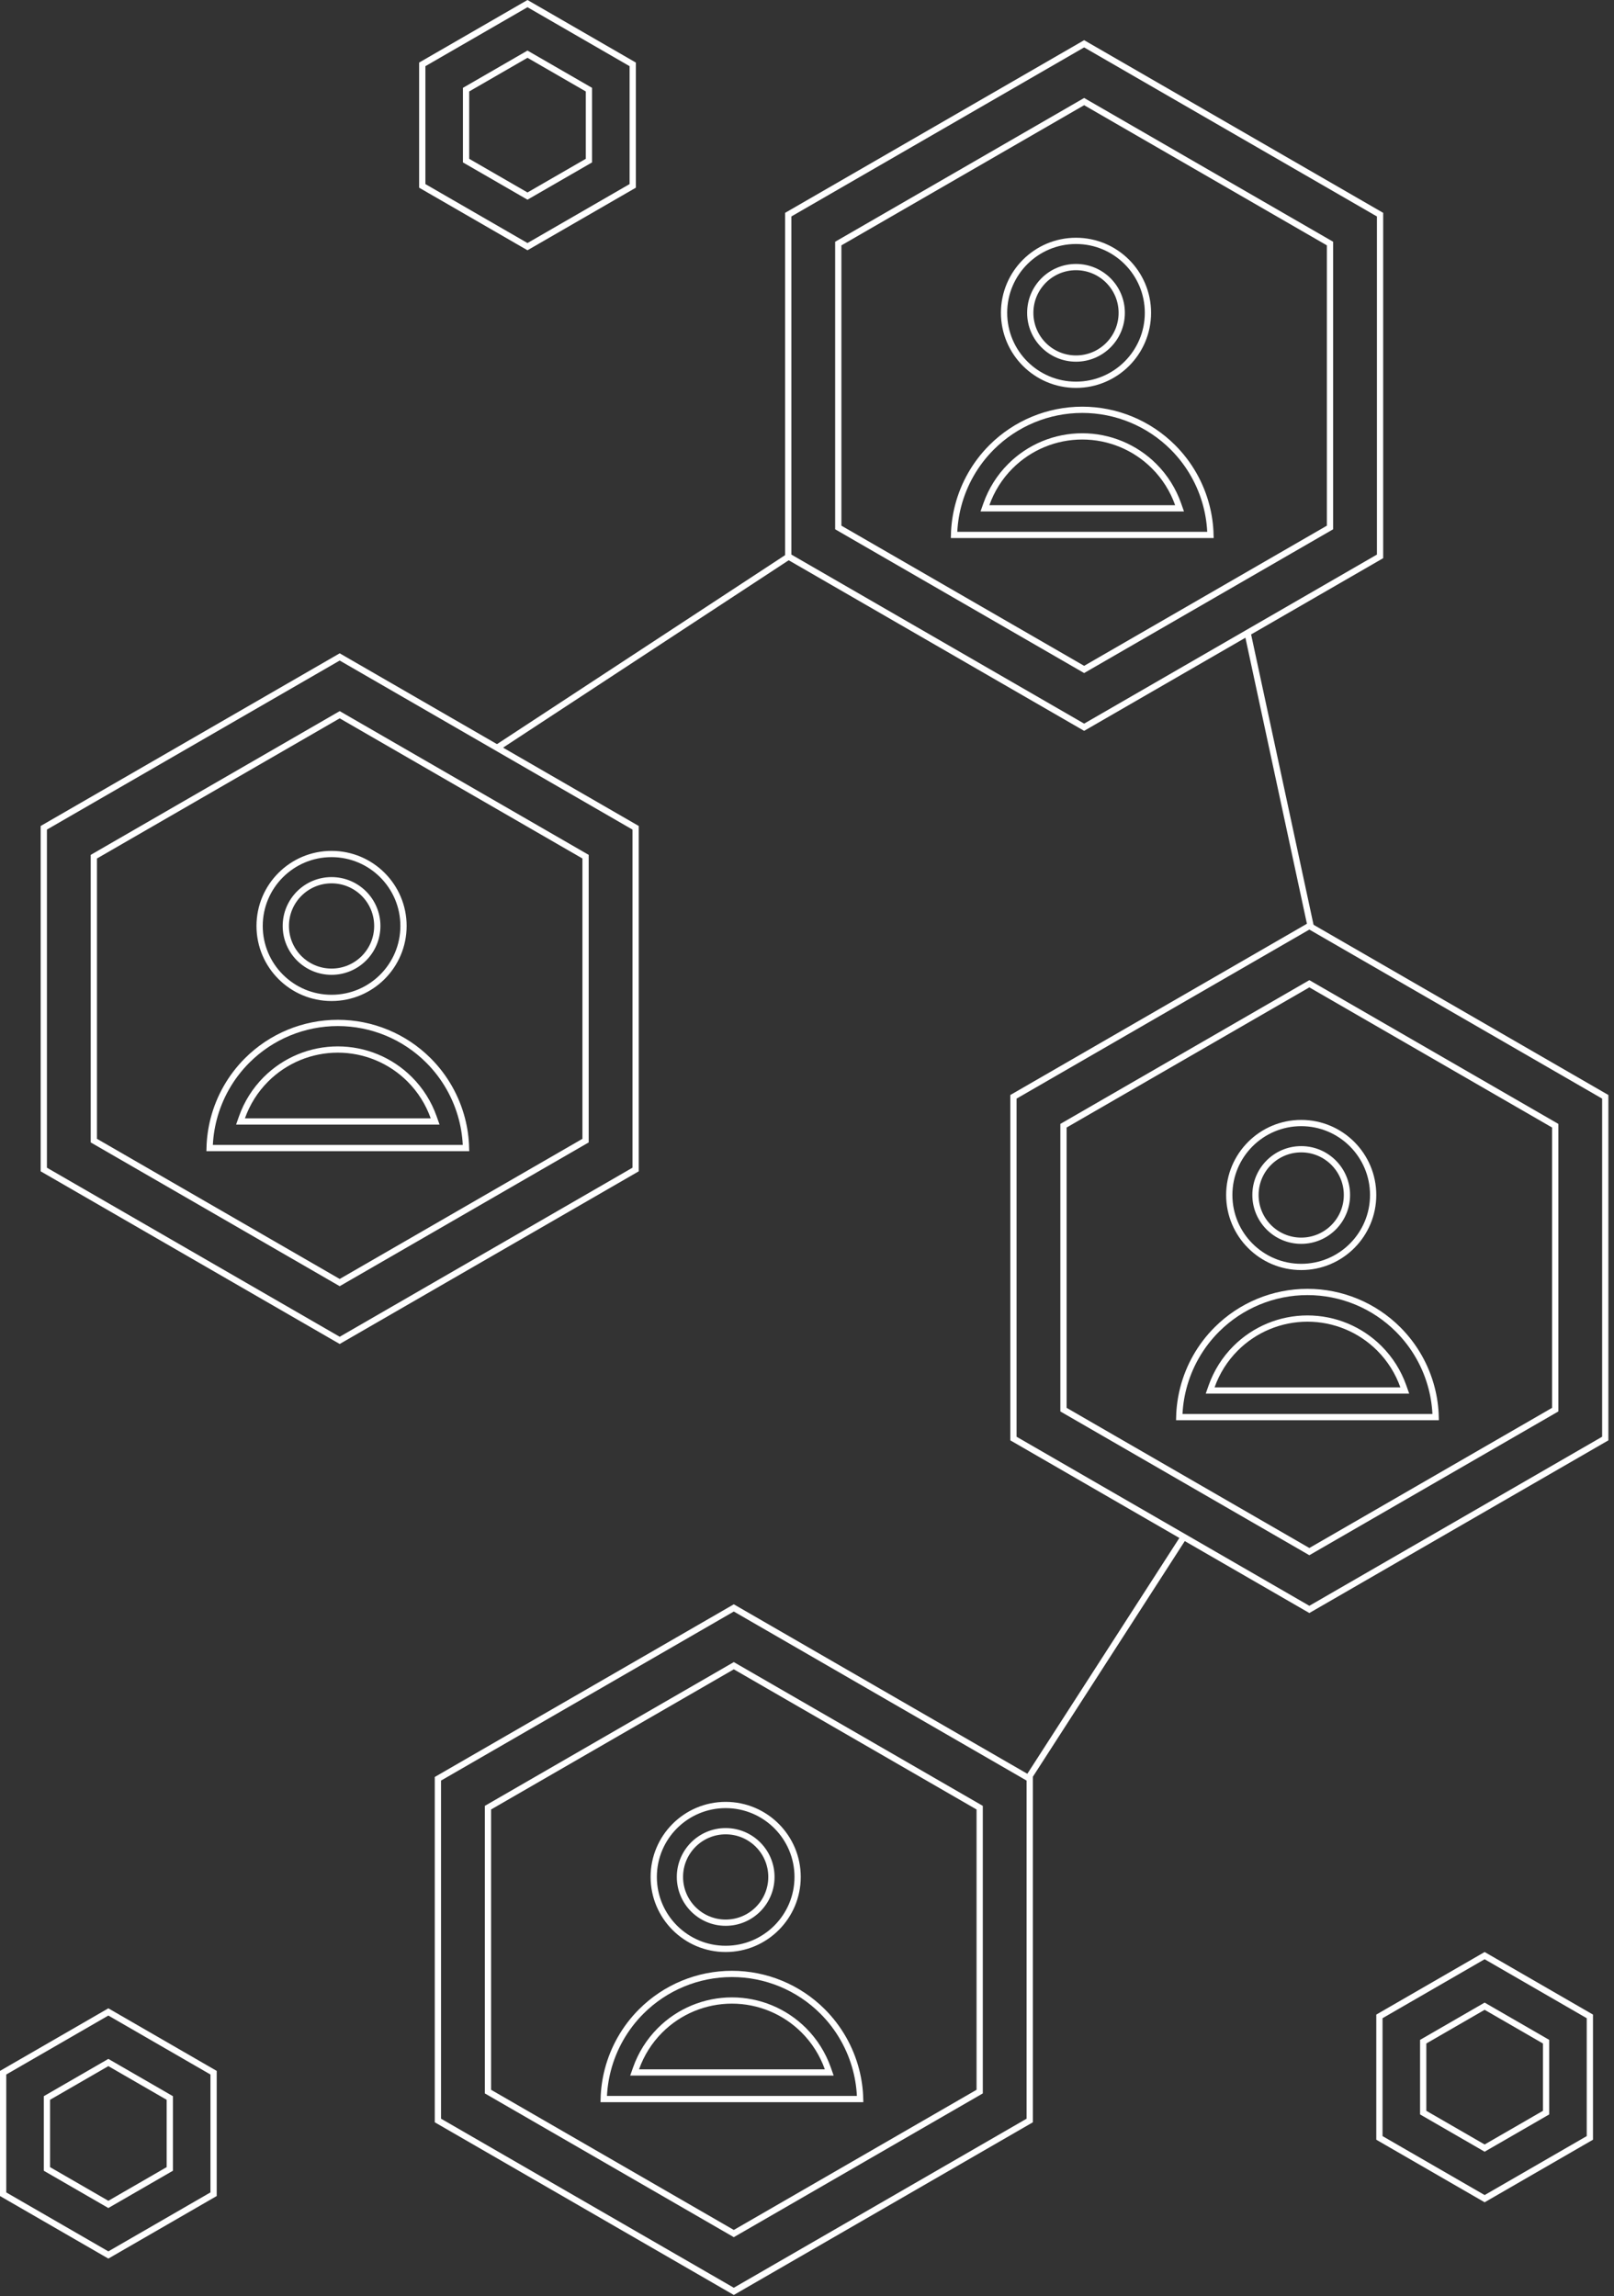 <svg width="258" height="367" viewBox="0 0 258 367" fill="none" xmlns="http://www.w3.org/2000/svg">
<rect x="0" y="0" width="258" height="367" fill="#333333" stroke="none"/>
<path fill-rule="evenodd" clip-rule="evenodd" d="M173.301 7L220.603 34.309V88.928L173.301 116.238L126 88.928V34.309L173.301 7ZM134 38.928V84.309L173.301 107L212.603 84.309V38.928L173.301 16.238L134 38.928Z" stroke="white"/>
<path d="M172 57.311C176.038 57.311 179.311 54.038 179.311 50C179.311 45.962 176.038 42.689 172 42.689C167.962 42.689 164.689 45.962 164.689 50C164.689 54.038 167.962 57.311 172 57.311ZM183.5 50C183.5 56.351 178.351 61.5 172 61.5C165.649 61.5 160.5 56.351 160.5 50C160.5 43.649 165.649 38.5 172 38.5C178.351 38.5 183.5 43.649 183.5 50Z" stroke="white"/>
<path d="M208 198.311C212.038 198.311 215.311 195.038 215.311 191C215.311 186.962 212.038 183.689 208 183.689C203.962 183.689 200.689 186.962 200.689 191C200.689 195.038 203.962 198.311 208 198.311ZM219.5 191C219.5 197.351 214.351 202.5 208 202.5C201.649 202.5 196.5 197.351 196.5 191C196.5 184.649 201.649 179.5 208 179.5C214.351 179.5 219.5 184.649 219.5 191Z" stroke="white"/>
<path d="M116 307.311C120.038 307.311 123.311 304.038 123.311 300C123.311 295.962 120.038 292.689 116 292.689C111.962 292.689 108.689 295.962 108.689 300C108.689 304.038 111.962 307.311 116 307.311ZM127.5 300C127.5 306.351 122.351 311.5 116 311.5C109.649 311.5 104.5 306.351 104.5 300C104.5 293.649 109.649 288.5 116 288.5C122.351 288.5 127.5 293.649 127.5 300Z" stroke="white"/>
<path d="M187.849 81.25H188.556L188.321 80.583C187.52 78.32 186.221 76.24 184.49 74.51C181.443 71.462 177.31 69.75 173 69.75C168.69 69.75 164.557 71.462 161.51 74.51C159.779 76.24 158.48 78.32 157.679 80.583L157.444 81.25H158.151L173 81.25L187.849 81.25ZM187.496 71.504C190.107 74.116 191.941 77.359 192.849 80.875C193.237 82.376 193.456 83.927 193.494 85.5L173 85.5L152.506 85.5C152.544 83.927 152.763 82.376 153.151 80.875C154.059 77.359 155.893 74.116 158.504 71.504C162.349 67.66 167.563 65.5 173 65.5C178.437 65.5 183.651 67.66 187.496 71.504Z" stroke="white"/>
<path d="M223.849 222.25H224.556L224.321 221.583C223.52 219.32 222.221 217.24 220.49 215.51C217.443 212.462 213.31 210.75 209 210.75C204.69 210.75 200.557 212.462 197.51 215.51C195.779 217.24 194.48 219.32 193.679 221.583L193.444 222.25H194.151L209 222.25L223.849 222.25ZM223.496 212.504C226.107 215.116 227.941 218.359 228.849 221.875C229.237 223.376 229.456 224.927 229.494 226.5L209 226.5L188.506 226.5C188.544 224.927 188.763 223.376 189.151 221.875C190.059 218.359 191.893 215.116 194.504 212.504C198.349 208.66 203.563 206.5 209 206.5C214.437 206.5 219.651 208.66 223.496 212.504Z" stroke="white"/>
<path d="M131.849 331.25H132.556L132.321 330.583C131.52 328.32 130.221 326.24 128.49 324.51C125.443 321.462 121.31 319.75 117 319.75C112.69 319.75 108.557 321.462 105.51 324.51C103.779 326.24 102.48 328.32 101.679 330.583L101.444 331.25H102.151L117 331.25L131.849 331.25ZM131.496 321.504C134.107 324.116 135.941 327.359 136.849 330.875C137.237 332.376 137.456 333.927 137.494 335.5L117 335.5L96.506 335.5C96.544 333.927 96.763 332.376 97.151 330.875C98.059 327.359 99.893 324.116 102.504 321.504C106.349 317.66 111.563 315.5 117 315.5C122.437 315.5 127.651 317.66 131.496 321.504Z" stroke="white"/>
<path fill-rule="evenodd" clip-rule="evenodd" d="M117.301 257L164.603 284.309V338.928L117.301 366.238L70 338.928V284.309L117.301 257ZM78 288.928V334.309L117.301 357L156.603 334.309V288.928L117.301 266.238L78 288.928Z" stroke="white"/>
<path d="M53 155.311C57.038 155.311 60.311 152.038 60.311 148C60.311 143.962 57.038 140.689 53 140.689C48.962 140.689 45.689 143.962 45.689 148C45.689 152.038 48.962 155.311 53 155.311ZM64.5 148C64.5 154.351 59.351 159.5 53 159.5C46.649 159.5 41.5 154.351 41.5 148C41.5 141.649 46.649 136.5 53 136.5C59.351 136.5 64.5 141.649 64.5 148Z" stroke="white"/>
<path d="M68.849 179.25H69.556L69.321 178.583C68.52 176.32 67.221 174.24 65.49 172.51C62.443 169.462 58.31 167.75 54 167.75C49.69 167.75 45.557 169.462 42.51 172.51C40.779 174.24 39.48 176.32 38.679 178.583L38.444 179.25H39.151L54 179.25L68.849 179.25ZM68.496 169.504C71.107 172.116 72.941 175.359 73.849 178.875C74.237 180.376 74.456 181.927 74.494 183.5L54 183.5L33.506 183.5C33.544 181.927 33.763 180.376 34.151 178.875C35.059 175.359 36.893 172.116 39.504 169.504C43.349 165.66 48.563 163.5 54 163.5C59.437 163.5 64.651 165.66 68.496 169.504Z" stroke="white"/>
<path fill-rule="evenodd" clip-rule="evenodd" d="M54.301 105L101.603 132.309V186.928L54.301 214.238L7 186.928V132.309L54.301 105ZM15 136.928V182.309L54.301 205L93.603 182.309V136.928L54.301 114.238L15 136.928Z" stroke="white"/>
<path fill-rule="evenodd" clip-rule="evenodd" d="M209.301 148L256.603 175.309V229.928L209.301 257.238L162 229.928V175.309L209.301 148ZM170 179.928V225.309L209.301 248L248.603 225.309V179.928L209.301 157.238L170 179.928Z" stroke="white"/>
<path d="M17.57 329.805L17.32 329.66L17.07 329.805L7.75 335.186L7.5 335.33V335.619V346.381V346.67L7.75 346.814L17.07 352.195L17.32 352.34L17.57 352.195L26.891 346.814L27.141 346.67V346.381V335.619V335.33L26.891 335.186L17.57 329.805ZM17.32 321.577L34.141 331.289V350.711L17.32 360.423L0.5 350.711V331.289L17.32 321.577Z" stroke="white"/>
<path d="M237.571 320.805L237.321 320.66L237.071 320.805L227.75 326.186L227.5 326.33V326.619V337.381V337.67L227.75 337.814L237.071 343.195L237.321 343.34L237.571 343.195L246.891 337.814L247.141 337.67V337.381V326.619V326.33L246.891 326.186L237.571 320.805ZM237.321 312.577L254.141 322.289V341.711L237.321 351.423L220.5 341.711V322.289L237.321 312.577Z" stroke="white"/>
<path d="M84.57 8.805L84.32 8.66L84.07 8.805L74.75 14.186L74.5 14.33V14.619V25.381V25.67L74.75 25.814L84.07 31.195L84.32 31.34L84.57 31.195L93.891 25.814L94.141 25.67V25.381V14.619V14.33L93.891 14.186L84.57 8.805ZM84.32 0.577L101.141 10.289V29.711L84.32 39.423L67.5 29.711V10.289L84.32 0.577Z" stroke="white"/>
<path d="M79.5 119.5L126 89" stroke="white"/>
<path d="M199.5 101.5L209.5 148" stroke="white"/>
<path d="M189 246L164.5 284" stroke="white"/>
</svg>
